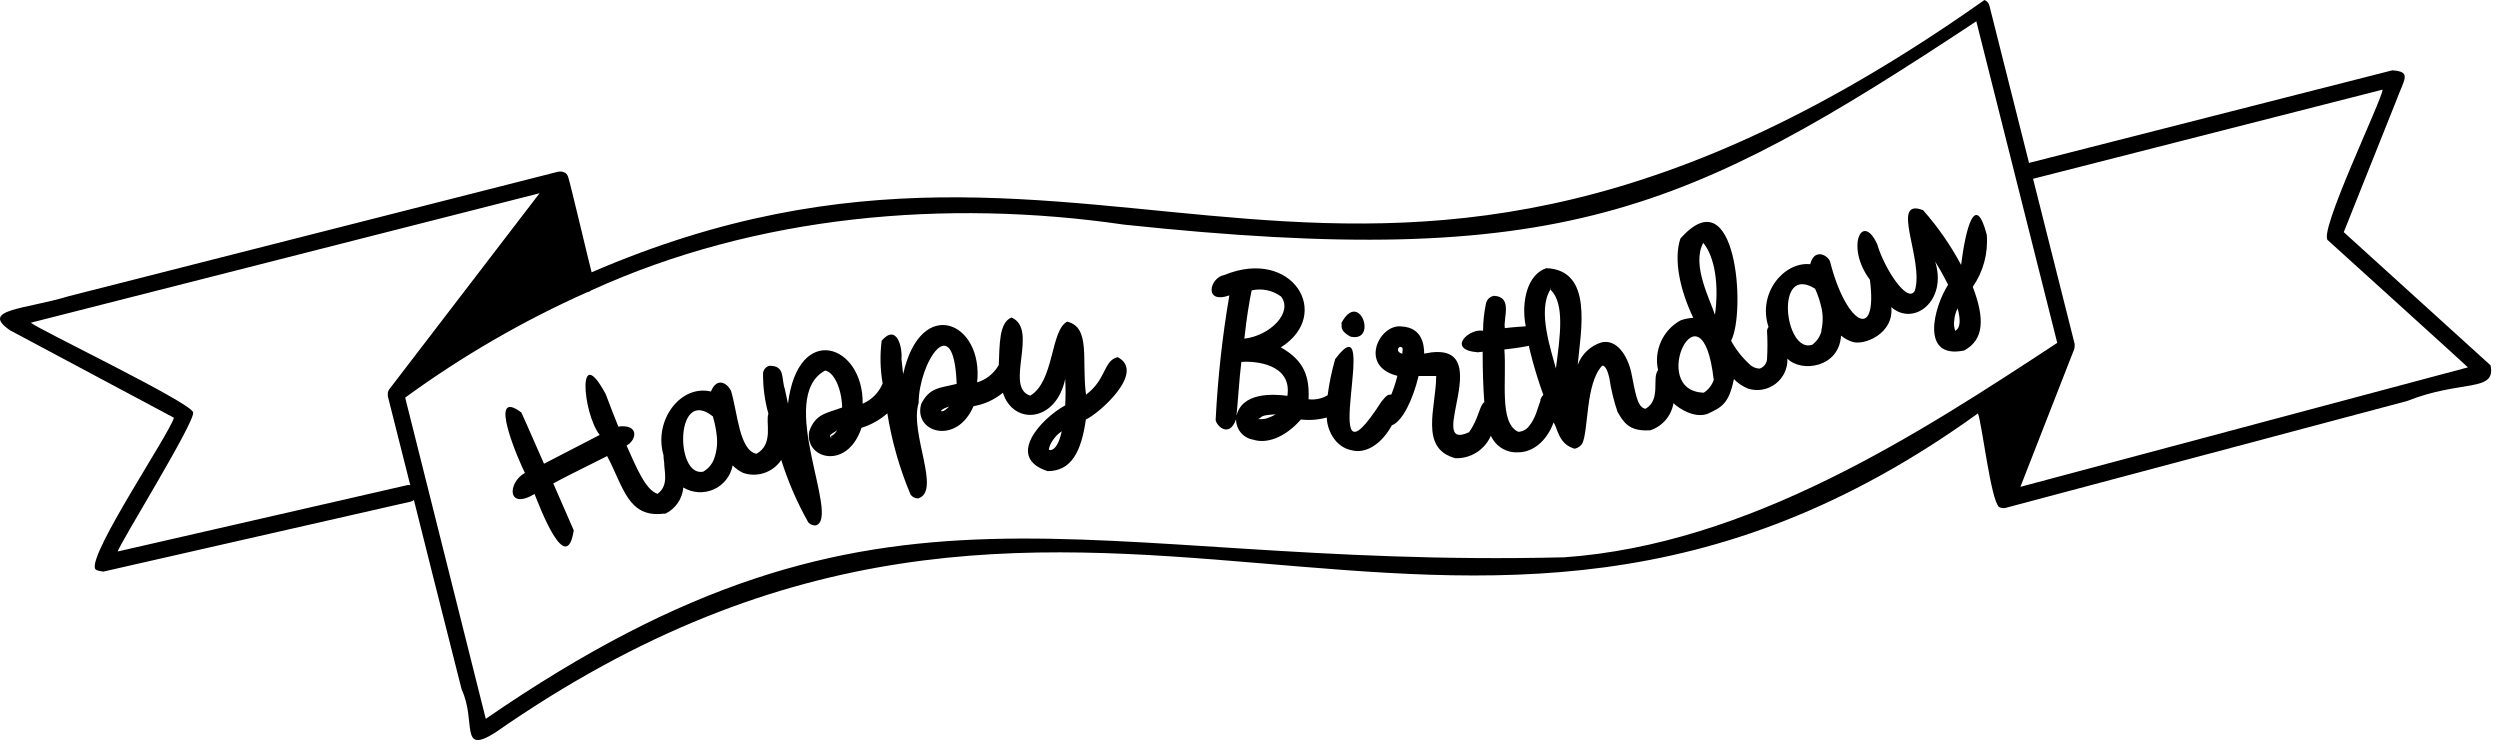 <svg width="200" height="60" viewBox="0 0 200 60" fill="none" xmlns="http://www.w3.org/2000/svg">
<g clip-path="url(#clip0_1_6897)">
<path d="M89.414 28.572C88.27 28.842 88.526 30.349 86.882 31.572C86.513 28.849 87.283 26.191 85.375 25.73C84.026 26.434 84.355 30.5 82.421 31.651C80.309 30.994 83.132 26.316 80.914 25.401C79.921 25.809 79.974 27.546 79.901 29.204L79.829 29.322C79.447 29.931 78.858 30.382 78.171 30.592C78.697 25.757 73.671 23.579 72.25 29.934C72.197 29.507 72.158 29.099 72.118 28.724C72.204 27.737 71.73 25.875 70.533 27.257C70.388 28.395 70.415 29.548 70.612 30.678C70.311 31.406 69.737 31.987 69.013 32.296C69.085 27.54 63.842 25.717 63.039 32.296L62.783 31.112C62.487 30.237 62.829 29.244 61.539 29.263C61.283 29.338 61.091 29.552 61.046 29.816C61.028 30.927 61.172 32.035 61.474 33.105C61.217 33.717 61.934 35.533 60.513 36.303C59.132 36.02 59.007 32.974 58.48 31.263C58.151 30.605 57.336 30.171 56.875 31.322C54.454 30.744 52.27 33.618 53.079 36.414C53.082 36.604 53.1 36.793 53.132 36.98C53.132 37.73 53.526 38.836 52.599 39.507C51.638 39.191 50.901 37.375 50.125 35.645C50.961 35.184 51.138 33.914 49.467 34.125C49.164 33.379 48.829 32.518 48.461 31.54C46.158 27.244 46.605 33.026 47.974 34.796L43.52 37.099C42.461 34.664 41.849 33.316 41.711 33C38.888 30.882 41.566 37.013 41.993 37.829C40.586 38.632 40.566 40.836 42.763 39.52C43.145 40.461 45.309 46.25 45.901 42.428C45.303 41.059 45 40.355 44.263 38.678C44.645 38.461 45.743 37.888 48.572 36.487C49.888 38.974 50.243 41.441 53.092 41.092H53.237C54.048 40.695 54.59 39.9 54.664 39C55.403 39.446 56.314 39.502 57.102 39.149C57.889 38.796 58.453 38.079 58.612 37.23C58.855 37.483 59.142 37.688 59.461 37.836C60.592 38.219 61.84 37.792 62.5 36.796C63.044 38.532 63.769 40.206 64.664 41.789C64.815 41.959 65.037 42.049 65.263 42.033C67.289 41.461 62.039 31.809 66.007 29.645C66.664 29.744 67.322 30.961 67.375 32.599C66.132 33.066 65.257 33.079 64.743 34.493C64.309 36.691 67.77 37.691 68.921 34.224C69.684 33.989 70.388 33.594 70.987 33.066C71.343 35.297 71.966 37.477 72.842 39.559C72.979 39.758 73.206 39.876 73.447 39.875C75.335 39.309 72.737 34.651 73.493 32.224C73.493 29.079 76.309 24.566 76.533 30.711C75.217 31.046 74.375 30.967 73.697 32.316C73.039 34.586 76.526 35.671 77.882 32.493C78.745 32.349 79.555 31.979 80.23 31.421C81.079 34.053 84.474 33.803 85.217 30.316C85.254 31.019 85.254 31.724 85.217 32.428C83.329 33.461 80.395 36.579 83.809 37.691C85.684 37.691 86.5 36.178 86.868 33.559C87.862 33.132 91.717 29.77 89.414 28.572V28.572ZM57.125 36.711C56.963 37.145 56.653 37.508 56.25 37.737C53.993 38.178 54.013 30.895 57.026 33.309C57.188 33.841 57.296 34.388 57.349 34.941C57.408 35.54 57.331 36.145 57.125 36.711ZM66.493 34.868V35.079C66.414 34.803 66.191 34.901 66.98 34.421C66.75 34.75 66.592 34.868 66.493 34.868ZM75.395 32.895C75.309 32.895 75.283 32.895 75.276 32.895C75.27 32.895 75.276 32.724 75.934 32.526C75.658 32.789 75.5 32.895 75.395 32.895ZM84.046 36.013L83.901 35.974C83.952 35.692 84.07 35.425 84.243 35.197C84.427 34.921 84.665 34.684 84.941 34.5C84.737 35.428 84.434 35.947 84.046 36.013Z" fill="black"/>
<path d="M108.053 26.934C110.25 27.408 108.75 23.112 107.309 25.849C107.408 26.006 107.066 26.421 108.053 26.934Z" fill="black"/>
<path d="M158.941 18.776C158.013 15.257 157.244 18.329 156.888 21.191C156.048 19.619 155.028 18.151 153.849 16.816C151.138 15.763 153.941 20.809 153.191 23.237C152.645 24.382 150.744 21.5 150.171 19.52C148.947 16.888 147.638 19.79 149.592 22.375C150.25 27.46 147.658 25.921 146.395 20.888C146.132 20.342 145.125 19.895 144.816 21.138C142.73 20.915 140.586 23.447 141.48 26.151C141.415 26.238 141.375 26.34 141.362 26.447C141.407 27.21 141.407 27.974 141.362 28.737C141.333 29.081 141.103 29.375 140.776 29.487C140.45 29.479 140.141 29.339 139.921 29.099C139.344 28.569 138.859 27.946 138.487 27.257C139.684 25.026 138.947 13.974 134.428 19.092C133.888 20.75 134.369 23.125 135.461 25.428C135.112 25.444 134.769 25.513 134.441 25.632C133.027 26.411 132.295 28.029 132.645 29.605C132.132 30.224 132.908 31.98 131.638 32.704C130.934 32.599 130.809 31.23 130.507 29.829C130.204 28.428 129.322 27.079 128.086 27.401C127.221 27.679 126.532 28.339 126.217 29.191C126.461 26.454 127.48 21.612 123.711 21.454C122.224 21.928 121.665 24.085 122.059 26.105C122.026 26.105 121.02 26.171 120.388 26.25C120.244 25.454 121.046 23.75 119.526 23.665C119.187 23.718 118.922 23.983 118.869 24.322C118.723 25.026 118.648 25.742 118.645 26.46C117.52 26.243 115.684 27.974 118.217 28.184L118.612 28.138C118.612 29.572 118.651 30.928 118.744 32.171C118.349 32.434 118.309 33.487 117.52 34.579C113.816 36.289 120.105 26.974 113.934 28.29C113.934 27.54 113.744 26.204 112.132 26.118C110.369 25.868 108.658 29.296 111.79 30.066C111.668 30.556 111.514 31.037 111.329 31.507L111.296 31.566C111.007 31.566 110.934 31.618 110.513 32.132C105.066 40.612 110.665 23.632 106.816 28.724C106.541 29.672 106.339 30.64 106.211 31.618C106.008 31.744 105.785 31.835 105.553 31.888C105.269 31.959 104.975 31.977 104.684 31.941C104.763 30.197 104.388 28.868 102.467 27.79C106.658 25.158 103.395 19.763 97.948 22C96.757 22.21 96.283 24.355 98.349 23.632C97.79 26.897 97.425 30.192 97.257 33.5C97.151 33.914 98.309 35.184 98.888 33.539C98.874 34.346 99.454 35.041 100.25 35.171C101.316 35.526 102.796 35.02 104.072 33.559C104.767 33.64 105.471 33.587 106.145 33.401C106.145 34.237 106.717 35.776 108.184 36.033C109.165 36.276 110.428 35.684 111.349 34.026C112.211 33.691 113.026 31.98 113.487 30.079H114.651H114.895C114.895 32.579 113.507 35.868 116.428 36.658C117.656 36.699 118.783 35.983 119.27 34.855C119.651 35.719 120.532 36.251 121.474 36.184C122.599 36.184 123.73 35.322 124.29 33.789C124.605 34.263 124.678 35.421 125.79 35.836C125.842 35.882 125.79 35.836 125.987 35.895C126.228 35.84 126.439 35.697 126.579 35.493C127.099 34.401 126.829 30.684 128.171 29.257C128.467 29.21 128.658 29.849 128.744 30.224C128.882 31.149 129.102 32.061 129.401 32.947C129.862 33.737 130.29 34.5 131.875 34.428H132.007C132.988 34.112 133.71 33.274 133.875 32.257C134.336 32.684 135.507 33.467 136.579 33.118C137.704 32.592 138.309 32.336 138.711 30.329C139.034 30.658 139.421 30.918 139.849 31.092C140.6 31.328 141.418 31.184 142.044 30.706C142.669 30.229 143.023 29.477 142.994 28.691C144.092 29.822 147.132 29.428 147.283 26.849C147.553 27.073 147.863 27.243 148.197 27.349C149.132 27.658 151.526 26.691 151.303 24.572C153.099 26.145 155.796 24.072 154.816 20.934C154.921 21.112 155.27 21.632 155.849 22.776C154.704 24.559 153.586 28.77 157.132 28.04C158.75 27.165 158.776 25.454 157.822 22.947C158.666 21.728 159.061 20.254 158.941 18.776V18.776ZM99.829 24.915C99.948 24.145 100.053 23.599 100.132 23.23C100.948 23.046 101.804 23.224 102.48 23.717C103.467 24.98 101.619 26.855 99.546 27.092C99.665 26.085 99.757 25.349 99.829 24.915V24.915ZM101.362 33.467C101.126 33.529 100.881 33.549 100.638 33.526C101.04 33.375 100.678 33.224 102.046 33.145C101.835 33.281 101.604 33.385 101.362 33.454V33.467ZM102.994 31.665C101.75 31.5 99.349 31.408 98.915 33.276C99.007 32.5 99.151 30.151 99.309 28.954C100.401 28.868 103.362 29.105 102.994 31.651V31.665ZM112.204 28.296C112.033 28.296 111.625 28.046 111.961 27.757H112.059C112.171 27.803 112.257 27.73 112.184 28.29L112.204 28.296ZM123.244 32.026C123.191 32.191 122.882 33.086 122.882 33.086C122.748 33.456 122.554 33.803 122.309 34.112C122.125 34.344 121.859 34.497 121.566 34.539H121.447C119.908 33.816 120.546 30.382 120.349 27.96C120.849 27.888 121.322 27.862 122.322 27.665C122.322 27.809 122.375 27.947 122.408 28.105C122.699 29.285 123.053 30.449 123.467 31.592C123.347 31.706 123.263 31.852 123.224 32.013L123.244 32.026ZM124.487 29.533C124.119 28.112 122.967 24.868 124.02 23.184V22.974L124.053 23.184C125.191 24.296 124.816 26.862 124.467 29.52L124.487 29.533ZM137.112 30.355C136.973 30.791 136.687 31.166 136.303 31.415C131.757 31.29 136.145 22.085 137.092 30.342L137.112 30.355ZM137.211 25.237C136.836 24.007 135.303 21.204 136.257 19.434V19.23V19.428C137.197 20.553 137.533 22.835 137.191 25.224L137.211 25.237ZM145.724 26.46C145.614 26.912 145.348 27.311 144.974 27.585C142.75 28.303 141.954 21.053 145.211 23.099C145.438 23.606 145.612 24.135 145.73 24.678C145.851 25.262 145.842 25.866 145.704 26.447L145.724 26.46ZM156.415 26.46C156.321 26.188 156.296 25.896 156.342 25.612C156.367 25.283 156.459 24.963 156.612 24.671C156.816 25.441 156.901 26.23 156.395 26.48L156.415 26.46Z" fill="black"/>
<path d="M199.243 29.224L187.5 18.572C187.5 18.572 190.289 11.579 191.651 8.178C192.349 6.283 192.967 5.743 191.388 5.625L162.322 13.033L159.151 0.447C159.099 0.244 158.952 0.077 158.757 0C108.316 35.638 89.02 3.77 47.329 21.783C47.283 21.691 45.539 14.283 45.441 14.118C45.426 14.076 45.407 14.037 45.382 14C45.359 13.964 45.333 13.931 45.303 13.901C45.303 13.901 45.263 13.849 45.237 13.829H45.204C45.164 13.796 45.204 13.829 45.086 13.77C45.047 13.754 45.008 13.74 44.967 13.73C44.884 13.722 44.8 13.722 44.717 13.73C44.717 13.73 44.717 13.73 44.678 13.73L5.539 23.684C1.974 24.77 -1.658 24.73 0.809 26.428L13.915 33.421C13.513 34.776 7.151 44.178 7.599 45.487C7.691 45.599 7.664 45.632 8.257 45.73L32.849 40.132C32.945 40.108 33.035 40.063 33.112 40C33.112 40 35.526 49.658 36.934 55.164C38.132 57.724 36.724 60.428 39.612 58.612C86.638 25.822 115.704 63.73 158.237 33.072C158.572 33.967 159.263 39.993 159.921 40.559C160.079 40.647 160.265 40.673 160.441 40.632L192.572 32.079C196.901 30.355 199.704 31.415 199.243 29.224V29.224ZM32.559 38.816L9.421 44.118C9.48 43.638 15.724 33.592 15.447 32.974C15.132 32.125 3 26.316 2.467 25.816L43.164 15.46L31.145 31.138C31.084 31.22 31.044 31.314 31.026 31.415C31.02 31.467 31.02 31.52 31.026 31.572C31.023 31.599 31.023 31.625 31.026 31.651C31.024 31.666 31.024 31.682 31.026 31.697L32.822 38.816C32.736 38.796 32.646 38.796 32.559 38.816V38.816ZM125.046 44.586C85.829 45.526 70.888 35.434 38.862 57.507L32.414 31.809C36.963 28.489 41.85 25.66 46.993 23.368H47.039C47.134 23.342 47.222 23.295 47.296 23.23C60.52 17.204 75.697 15.901 89.895 17.967C124.763 21.665 134.855 17.072 158.105 1.704L164.579 27.428C153.559 34.671 139.914 43.572 125.046 44.592V44.586ZM161.632 38.947L165.941 27.921C165.941 27.868 165.974 27.868 165.974 27.612C165.977 27.581 165.977 27.55 165.974 27.52L162.645 14.303L190.605 7.171C190.605 7.921 185.342 18.783 186.25 19.237C186.25 19.237 197.434 29.362 197.434 29.388L161.632 38.947Z" fill="black"/>
</g>
<defs>
<clipPath id="clip0_1_6897">
<rect width="200" height="60" fill="white"/>
</clipPath>
</defs>
</svg>
